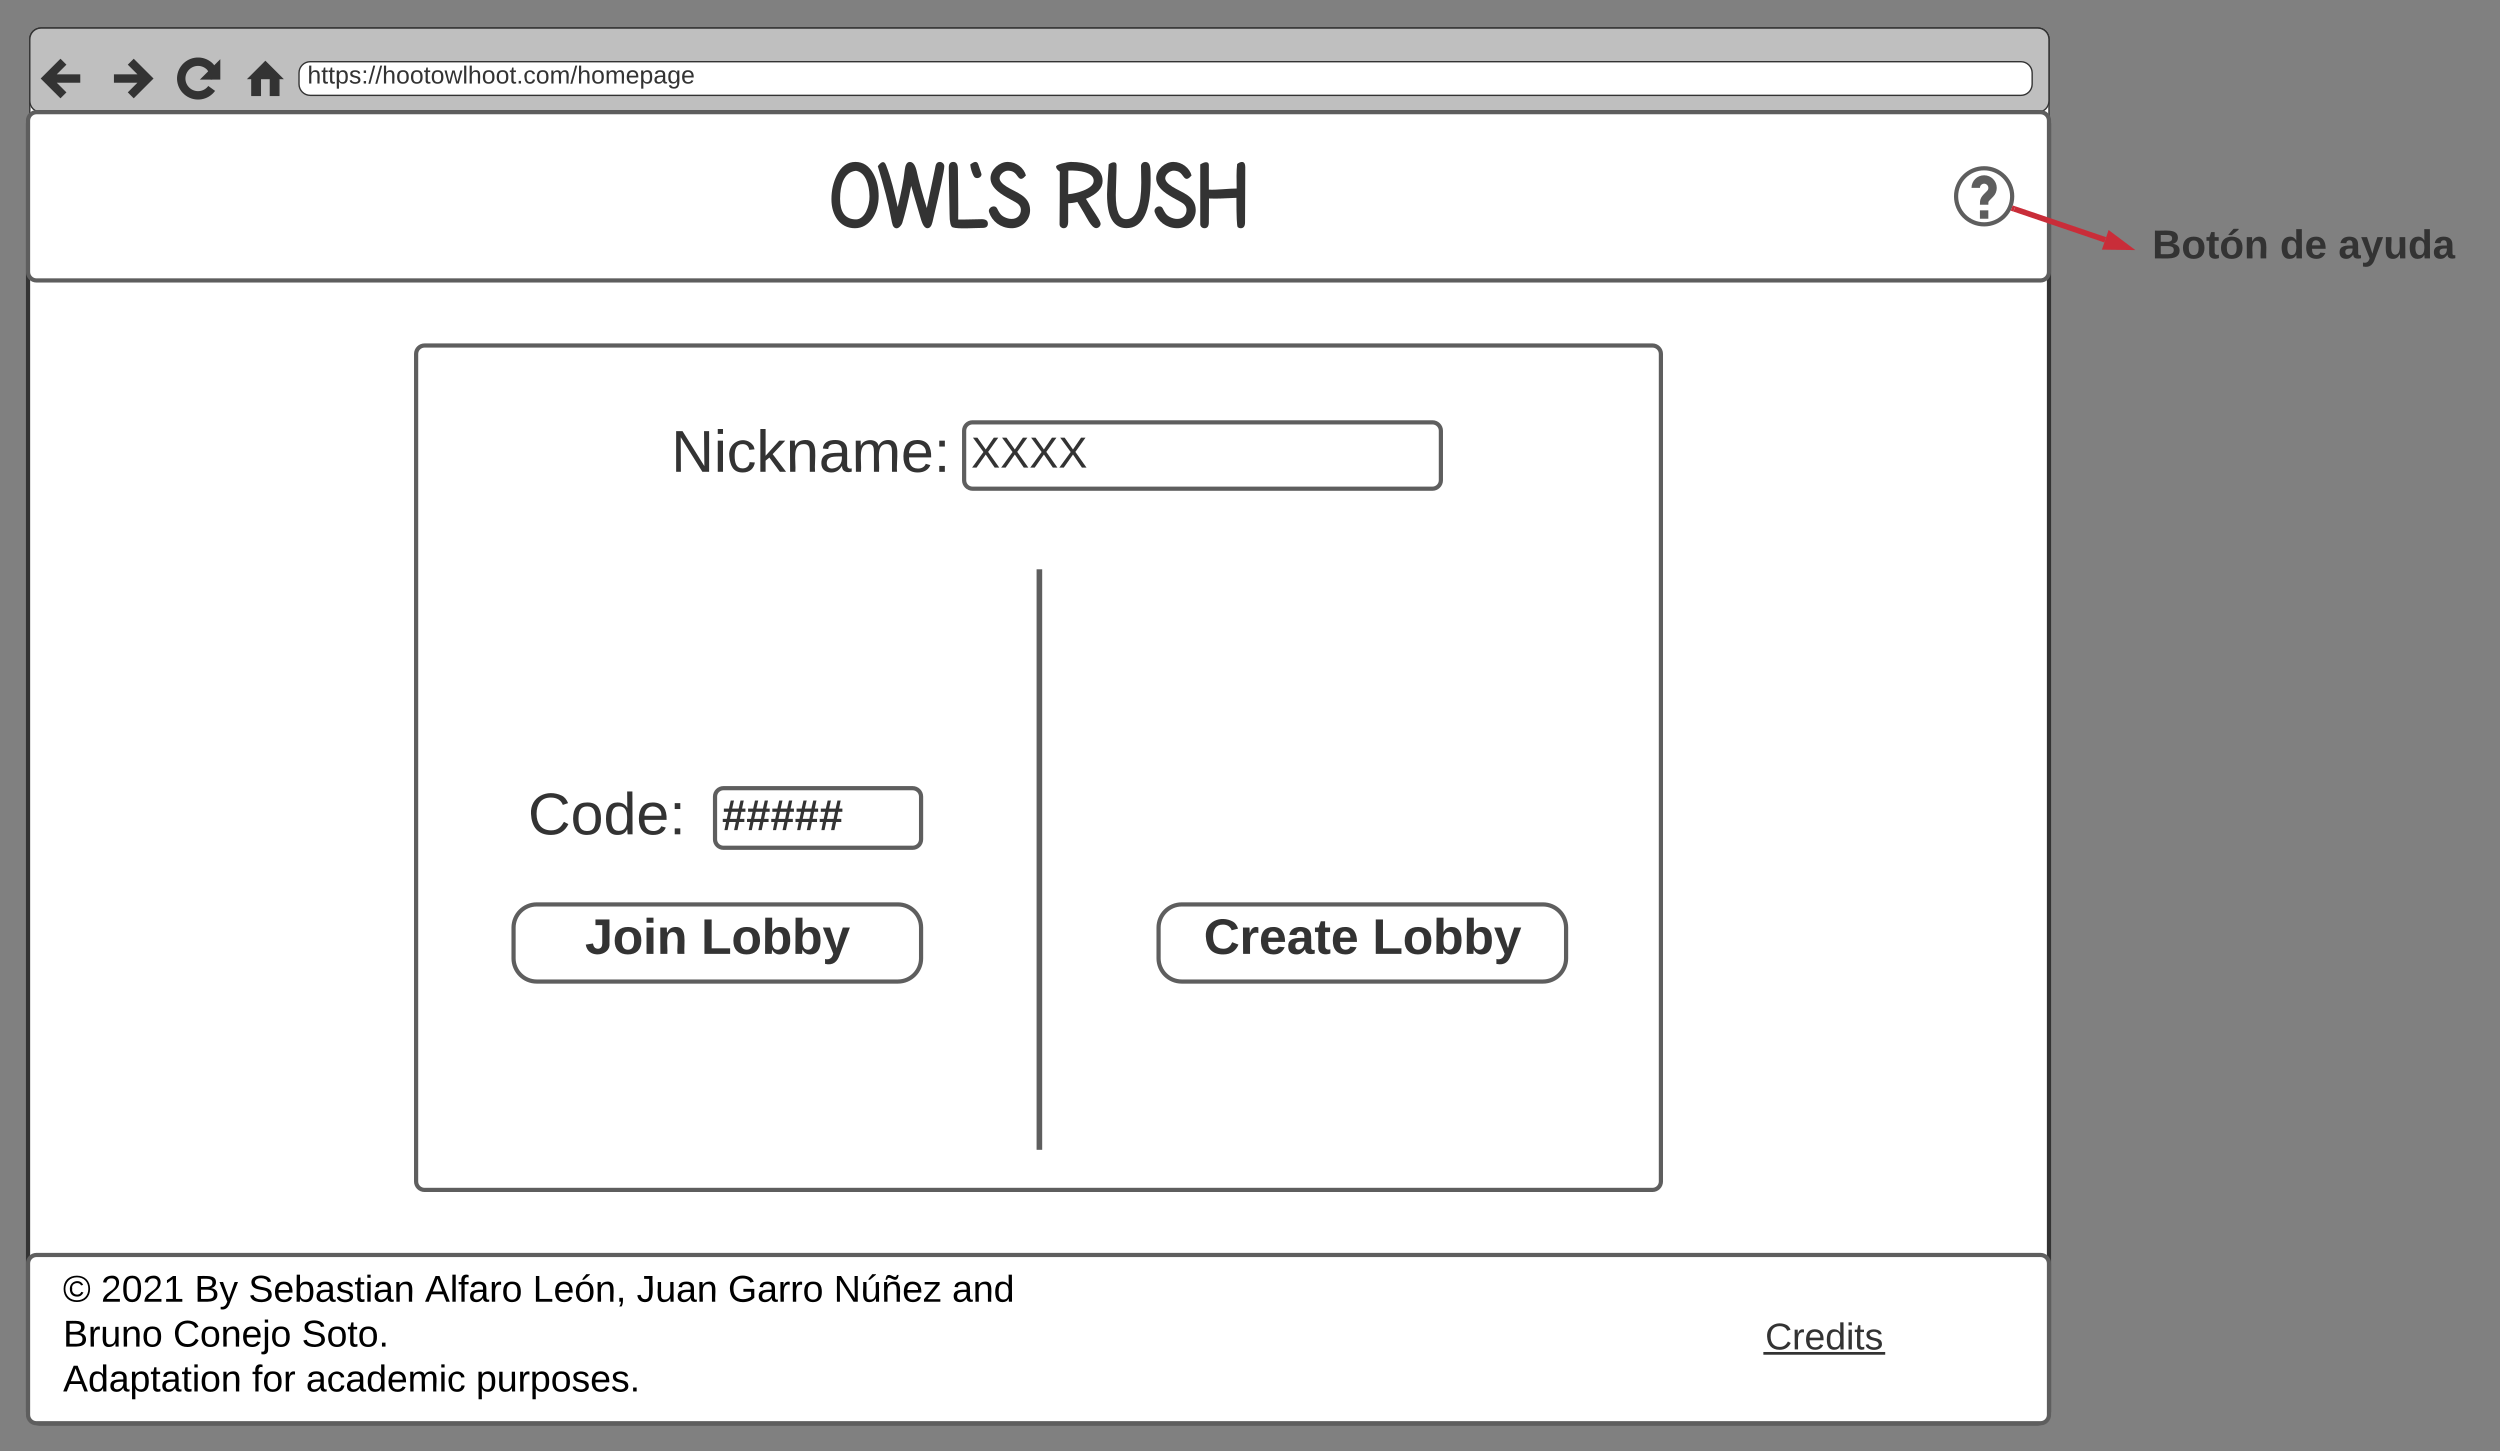 <svg xmlns="http://www.w3.org/2000/svg" xmlns:xlink="http://www.w3.org/1999/xlink" xmlns:lucid="lucid" width="1782.9" height="1035"><rect width="100%" height="100%" fill="#808080" stroke="none"/><g transform="translate(20 20)" lucid:page-tab-id="cmPAwiCl2t9z"><path d="M1.25 8c0-4.42 3.58-8 8-8h1424c4.42 0 8 3.58 8 8v979c0 4.42-3.58 8-8 8H9.25c-4.42 0-8-3.58-8-8z" stroke="#333" fill="#fff"/><path d="M1.25 8c0-4.42 3.58-8 8-8h1424c4.42 0 8 3.58 8 8v44c0 4.42-3.58 8-8 8H9.25c-4.42 0-8-3.58-8-8z" stroke="#333" fill="#bfbfbf"/><path d="M193.25 32c0-4.42 3.58-8 8-8h1220c4.42 0 8 3.58 8 8v8c0 4.42-3.58 8-8 8h-1220c-4.42 0-8-3.58-8-8z" stroke="#333" fill="#fff"/><path d="M25.25 24l-12 12 12 12m-12-12h24M73.25 24l12 12-12 12m-12-12h24M133.25 36c-1.4-6.23-2.8-8.15-4.95-9.7-5.36-3.9-12.86-2.72-16.76 2.65-3.9 5.36-2.7 12.86 2.66 16.76 5.36 3.9 12.86 2.72 16.76-2.65" stroke="#333" stroke-width="6" fill="none"/><path d="M136.37 24v12h-12z" stroke="#333" stroke-width="1.5" fill="#333"/><path d="M157.25 36l12-12 12 12h-2.4v12h-6V36h-7.2v12h-6V36z" stroke="#333" fill="#333"/><use xlink:href="#a" transform="matrix(1,0,0,1,199.25,24) translate(0 15.556)"/><path d="M0 68c0-4.42 3.58-8 8-8h1425.25c4.42 0 8 3.58 8 8v919c0 4.42-3.58 8-8 8H8c-4.42 0-8-3.58-8-8z" stroke="#333" stroke-width="3" fill="#fff"/><path d="M0 881c0-3.3 2.7-6 6-6h1429.25c3.3 0 6 2.7 6 6v108c0 3.3-2.7 6-6 6H6c-3.3 0-6-2.7-6-6zM0 66c0-3.3 2.7-6 6-6h1429.25c3.3 0 6 2.7 6 6v108c0 3.3-2.7 6-6 6H6c-3.3 0-6-2.7-6-6z" stroke="#5e5e5e" stroke-width="3" fill="#fff"/><path d="M490.62 47.98c0-3.3 2.7-6 6-6h448c3.32 0 6 2.7 6 6v144.04c0 3.3-2.68 6-6 6h-448c-3.3 0-6-2.7-6-6z" stroke="#000" stroke-opacity="0" stroke-width="3" fill="#fff" fill-opacity="0"/><use xlink:href="#b" transform="matrix(1,0,0,1,495.625,46.979) translate(75.7 94.664)"/><use xlink:href="#c" transform="matrix(1,0,0,1,495.625,46.979) translate(235.726 94.664)"/><path d="M276.76 232.4c0-3.3 2.7-6 6-6h875.73c3.3 0 6 2.7 6 6v590.2c0 3.3-2.7 6-6 6H282.75c-3.3 0-6-2.7-6-6z" stroke="#5e5e5e" stroke-width="3" fill="#fff"/><path d="M362.75 625c-9.1 0-16.5 7.4-16.5 16.5v22c0 9.1 7.4 16.5 16.5 16.5h257.62c9.12 0 16.5-7.4 16.5-16.5v-22c0-9.1-7.38-16.5-16.5-16.5z" stroke="#5e5e5e" stroke-width="3" fill="#fff"/><use xlink:href="#d" transform="matrix(1,0,0,1,356.25,630.5) translate(40.981 29.778)"/><use xlink:href="#e" transform="matrix(1,0,0,1,356.25,630.5) translate(123.747 29.778)"/><path d="M667.58 287.2c0-3.32 2.68-6 6-6h328c3.3 0 6 2.68 6 6v35.32c0 3.32-2.7 6-6 6h-328c-3.32 0-6-2.68-6-6z" stroke="#5e5e5e" stroke-width="3" fill="#fff"/><use xlink:href="#f" transform="matrix(1,0,0,1,672.577,286.189) translate(0 27.264)"/><path d="M822.75 625c-9.1 0-16.5 7.4-16.5 16.5v22c0 9.1 7.4 16.5 16.5 16.5h257.62c9.12 0 16.5-7.4 16.5-16.5v-22c0-9.1-7.38-16.5-16.5-16.5z" stroke="#5e5e5e" stroke-width="3" fill="#fff"/><use xlink:href="#g" transform="matrix(1,0,0,1,816.25,630.5) translate(22.216 29.778)"/><use xlink:href="#e" transform="matrix(1,0,0,1,816.25,630.5) translate(142.512 29.778)"/><path d="M448.2 280.52c0-3.3 2.7-6 6-6h207.38c3.3 0 6 2.7 6 6v48.67c0 3.3-2.7 6-6 6H454.2c-3.3 0-6-2.7-6-6z" stroke="#000" stroke-opacity="0" stroke-width="3" fill="#fff" fill-opacity="0"/><use xlink:href="#h" transform="matrix(1,0,0,1,453.202,279.523) translate(5.485 36.965)"/><path d="M332.8 539.02c0-3.3 2.7-6 6-6h148c3.33 0 6 2.7 6 6v48.67c0 3.3-2.67 6-6 6h-148c-3.3 0-6-2.7-6-6z" stroke="#000" stroke-opacity="0" stroke-width="3" fill="#fff" fill-opacity="0"/><use xlink:href="#i" transform="matrix(1,0,0,1,337.812,538.025) translate(18.762 36.965)"/><path d="M489.93 548.1c0-3.3 2.7-6 6-6h134.94c3.32 0 6 2.7 6 6v30.5c0 3.33-2.68 6-6 6H495.93c-3.3 0-6-2.67-6-6z" stroke="#5e5e5e" stroke-width="3" fill="#fff"/><use xlink:href="#j" transform="matrix(1,0,0,1,494.933,547.105) translate(0 24.889)"/><path d="M721.25 388v410M721.25 388.05V386M721.25 797.95V800" stroke="#5e5e5e" stroke-width="4" fill="none"/><path d="M1415 120c0 11.05-8.95 20-20 20s-20-8.95-20-20 8.95-20 20-20 20 8.95 20 20z" stroke="#5e5e5e" stroke-width="3" fill="#fff"/><path d="M1389 114c0-3.3 2.7-6 6-6s6 2.7 6 6c0 1.66-.6 3.07-1.76 4.24-4.24 4.24-4.24 4.24-4.24 7.76m0 4v6" stroke="#5e5e5e" stroke-width="6" fill="none"/><path d="M1502.9 124.7c0-3.33 2.68-6 6-6h228c3.3 0 6 2.67 6 6V192c0 3.3-2.7 6-6 6h-228c-3.32 0-6-2.7-6-6z" stroke="#000" stroke-opacity="0" stroke-width="3" fill="#fff" fill-opacity="0"/><use xlink:href="#k" transform="matrix(1,0,0,1,1507.898,123.687) translate(6.988 40.611)"/><use xlink:href="#l" transform="matrix(1,0,0,1,1507.898,123.687) translate(98.068 40.611)"/><use xlink:href="#m" transform="matrix(1,0,0,1,1507.898,123.687) translate(139.716 40.611)"/><path d="M1416.55 129l64.82 22.04" stroke="#c92d39" stroke-width="4" fill="none"/><path d="M1417.24 127.12l-1.3 3.8-2.02-.7 1.47-3.73z" fill="#c92d39"/><path d="M1496.77 156.27l-15-.2 3-8.78z" stroke="#c92d39" stroke-width="4" fill="#c92d39"/><path d="M1220 920c0-3.3 2.7-6 6-6h109.37c3.3 0 6 2.7 6 6v30c0 3.3-2.7 6-6 6H1226c-3.3 0-6-2.7-6-6z" stroke="#000" stroke-opacity="0" stroke-width="3" fill="#fff" fill-opacity="0"/><g><use xlink:href="#n" transform="matrix(1,0,0,1,1225,919) translate(13.889 23.333)"/></g><path d="M20 888c0-3.3 2.7-6 6-6h708c3.3 0 6 2.7 6 6v94c0 3.3-2.7 6-6 6H26c-3.3 0-6-2.7-6-6z" stroke="#000" stroke-opacity="0" stroke-width="3" fill-opacity="0"/><g><use xlink:href="#o" transform="matrix(1,0,0,1,25,887) translate(0 21.333)"/><use xlink:href="#p" transform="matrix(1,0,0,1,25,887) translate(27.037 21.333)"/><use xlink:href="#q" transform="matrix(1,0,0,1,25,887) translate(93.704 21.333)"/><use xlink:href="#r" transform="matrix(1,0,0,1,25,887) translate(132.222 21.333)"/><use xlink:href="#s" transform="matrix(1,0,0,1,25,887) translate(258.074 21.333)"/><use xlink:href="#t" transform="matrix(1,0,0,1,25,887) translate(334.963 21.333)"/><use xlink:href="#u" transform="matrix(1,0,0,1,25,887) translate(409.037 21.333)"/><use xlink:href="#v" transform="matrix(1,0,0,1,25,887) translate(474.222 21.333)"/><use xlink:href="#w" transform="matrix(1,0,0,1,25,887) translate(549.63 21.333)"/><use xlink:href="#x" transform="matrix(1,0,0,1,25,887) translate(634 21.333)"/><use xlink:href="#y" transform="matrix(1,0,0,1,25,887) translate(0 53.333)"/><use xlink:href="#z" transform="matrix(1,0,0,1,25,887) translate(78.444 53.333)"/><use xlink:href="#A" transform="matrix(1,0,0,1,25,887) translate(170.148 53.333)"/><use xlink:href="#B" transform="matrix(1,0,0,1,25,887) translate(0 85.333)"/><use xlink:href="#C" transform="matrix(1,0,0,1,25,887) translate(134.741 85.333)"/><use xlink:href="#D" transform="matrix(1,0,0,1,25,887) translate(173.185 85.333)"/><use xlink:href="#E" transform="matrix(1,0,0,1,25,887) translate(294.519 85.333)"/></g><defs><path fill="#333" d="M106-169C34-169 62-67 57 0H25v-261h32l-1 103c12-21 28-36 61-36 89 0 53 116 60 194h-32v-121c2-32-8-49-39-48" id="F"/><path fill="#333" d="M59-47c-2 24 18 29 38 22v24C64 9 27 4 27-40v-127H5v-23h24l9-43h21v43h35v23H59v120" id="G"/><path fill="#333" d="M115-194c55 1 70 41 70 98S169 2 115 4C84 4 66-9 55-30l1 105H24l-1-265h31l2 30c10-21 28-34 59-34zm-8 174c40 0 45-34 45-75s-6-73-45-74c-42 0-51 32-51 76 0 43 10 73 51 73" id="H"/><path fill="#333" d="M135-143c-3-34-86-38-87 0 15 53 115 12 119 90S17 21 10-45l28-5c4 36 97 45 98 0-10-56-113-15-118-90-4-57 82-63 122-42 12 7 21 19 24 35" id="I"/><path fill="#333" d="M33-154v-36h34v36H33zM33 0v-36h34V0H33" id="J"/><path fill="#333" d="M0 4l72-265h28L28 4H0" id="K"/><path fill="#333" d="M100-194c62-1 85 37 85 99 1 63-27 99-86 99S16-35 15-95c0-66 28-99 85-99zM99-20c44 1 53-31 53-75 0-43-8-75-51-75s-53 32-53 75 10 74 51 75" id="L"/><path fill="#333" d="M206 0h-36l-40-164L89 0H53L-1-190h32L70-26l43-164h34l41 164 42-164h31" id="M"/><path fill="#333" d="M24 0v-261h32V0H24" id="N"/><path fill="#333" d="M33 0v-38h34V0H33" id="O"/><path fill="#333" d="M96-169c-40 0-48 33-48 73s9 75 48 75c24 0 41-14 43-38l32 2c-6 37-31 61-74 61-59 0-76-41-82-99-10-93 101-131 147-64 4 7 5 14 7 22l-32 3c-4-21-16-35-41-35" id="P"/><path fill="#333" d="M210-169c-67 3-38 105-44 169h-31v-121c0-29-5-50-35-48C34-165 62-65 56 0H25l-1-190h30c1 10-1 24 2 32 10-44 99-50 107 0 11-21 27-35 58-36 85-2 47 119 55 194h-31v-121c0-29-5-49-35-48" id="Q"/><path fill="#333" d="M100-194c63 0 86 42 84 106H49c0 40 14 67 53 68 26 1 43-12 49-29l28 8c-11 28-37 45-77 45C44 4 14-33 15-96c1-61 26-98 85-98zm52 81c6-60-76-77-97-28-3 7-6 17-6 28h103" id="R"/><path fill="#333" d="M141-36C126-15 110 5 73 4 37 3 15-17 15-53c-1-64 63-63 125-63 3-35-9-54-41-54-24 1-41 7-42 31l-33-3c5-37 33-52 76-52 45 0 72 20 72 64v82c-1 20 7 32 28 27v20c-31 9-61-2-59-35zM48-53c0 20 12 33 32 33 41-3 63-29 60-74-43 2-92-5-92 41" id="S"/><path fill="#333" d="M177-190C167-65 218 103 67 71c-23-6-38-20-44-43l32-5c15 47 100 32 89-28v-30C133-14 115 1 83 1 29 1 15-40 15-95c0-56 16-97 71-98 29-1 48 16 59 35 1-10 0-23 2-32h30zM94-22c36 0 50-32 50-73 0-42-14-75-50-75-39 0-46 34-46 75s6 73 46 73" id="T"/><g id="a"><use transform="matrix(0.049,0,0,0.049,0,0)" xlink:href="#F"/><use transform="matrix(0.049,0,0,0.049,9.877,0)" xlink:href="#G"/><use transform="matrix(0.049,0,0,0.049,14.815,0)" xlink:href="#G"/><use transform="matrix(0.049,0,0,0.049,19.753,0)" xlink:href="#H"/><use transform="matrix(0.049,0,0,0.049,29.63,0)" xlink:href="#I"/><use transform="matrix(0.049,0,0,0.049,38.519,0)" xlink:href="#J"/><use transform="matrix(0.049,0,0,0.049,43.457,0)" xlink:href="#K"/><use transform="matrix(0.049,0,0,0.049,48.395,0)" xlink:href="#K"/><use transform="matrix(0.049,0,0,0.049,53.333,0)" xlink:href="#F"/><use transform="matrix(0.049,0,0,0.049,63.21,0)" xlink:href="#L"/><use transform="matrix(0.049,0,0,0.049,73.086,0)" xlink:href="#L"/><use transform="matrix(0.049,0,0,0.049,82.963,0)" xlink:href="#G"/><use transform="matrix(0.049,0,0,0.049,87.901,0)" xlink:href="#L"/><use transform="matrix(0.049,0,0,0.049,97.778,0)" xlink:href="#M"/><use transform="matrix(0.049,0,0,0.049,110.568,0)" xlink:href="#N"/><use transform="matrix(0.049,0,0,0.049,114.469,0)" xlink:href="#F"/><use transform="matrix(0.049,0,0,0.049,124.346,0)" xlink:href="#L"/><use transform="matrix(0.049,0,0,0.049,134.222,0)" xlink:href="#L"/><use transform="matrix(0.049,0,0,0.049,144.099,0)" xlink:href="#G"/><use transform="matrix(0.049,0,0,0.049,149.037,0)" xlink:href="#O"/><use transform="matrix(0.049,0,0,0.049,153.975,0)" xlink:href="#P"/><use transform="matrix(0.049,0,0,0.049,162.864,0)" xlink:href="#L"/><use transform="matrix(0.049,0,0,0.049,172.741,0)" xlink:href="#Q"/><use transform="matrix(0.049,0,0,0.049,187.506,0)" xlink:href="#K"/><use transform="matrix(0.049,0,0,0.049,192.444,0)" xlink:href="#F"/><use transform="matrix(0.049,0,0,0.049,202.321,0)" xlink:href="#L"/><use transform="matrix(0.049,0,0,0.049,212.198,0)" xlink:href="#Q"/><use transform="matrix(0.049,0,0,0.049,226.963,0)" xlink:href="#R"/><use transform="matrix(0.049,0,0,0.049,236.84,0)" xlink:href="#H"/><use transform="matrix(0.049,0,0,0.049,246.716,0)" xlink:href="#S"/><use transform="matrix(0.049,0,0,0.049,256.593,0)" xlink:href="#T"/><use transform="matrix(0.049,0,0,0.049,266.469,0)" xlink:href="#R"/></g><path fill="#333" d="M556 34C231 34 49-249 49-592c0-191 40-364 117-519 96-192 229-288 401-288 166 0 296 85 389 257 76 141 114 302 114 483 0 350-186 693-514 693zm26-191c187 0 294-288 290-498-5-256-85-517-292-552-260 24-344 306-344 605 0 297 115 445 346 445" id="U"/><path fill="#333" d="M1384-1399c50 0 97 43 97 93 0 85-85 485-254 1202-21 92-58 138-111 138-85 0-129-152-159-261-41-146-109-363-192-655-64 339-132 605-192 802-16 51-74 116-122 116-35 0-63-20-82-60-11-23-28-96-50-220-44-249-136-603-275-1062 67-90 135-134 178-23 110 283 185 606 252 904 81-333 124-549 154-811 9-76 36-163 108-163 70 0 120 70 151 211 48 219 120 480 216 785 34-171 115-553 172-822 12-59 17-97 24-113 17-41 45-61 85-61" id="V"/><path fill="#333" d="M271-154c141 3 362-7 506-8 91 0 136 33 136 99 0 60-38 90-114 90-169 0-530 29-647-12-46-16-67-116-67-288 0-188-19-816-17-1004 0-81 33-122 98-122 66 0 99 54 99 162 0 269 12 805 6 1083" id="W"/><path fill="#333" d="M357-1133c2 80-127 120-168 42-36-68-65-151-76-252 47-37 85-56 112-56s46 15 58 44c-2-11 78 230 74 222" id="X"/><path fill="#333" d="M463-1210c-81-4-187 79-187 162 0 57 51 120 156 186 205 129 497 194 503 500 4 222-181 399-403 396-241-4-420-153-483-346-34-103 123-178 173-82 41 79 71 144 156 186 53 26 103 41 154 41 123 2 206-79 204-202 0-47-23-91-70-129-22-18-67-44-134-79-133-71-230-132-291-184-107-90-161-185-161-285 0-186 188-353 372-353 190 0 353 136 393 293-64 72-115 109-173 27-60-84-96-125-209-131" id="Y"/><g id="b"><use transform="matrix(0.033,0,0,0.033,0,0)" xlink:href="#U"/><use transform="matrix(0.033,0,0,0.033,33.236,0)" xlink:href="#V"/><use transform="matrix(0.033,0,0,0.033,83.073,0)" xlink:href="#W"/><use transform="matrix(0.033,0,0,0.033,96.875,0)" xlink:href="#X"/><use transform="matrix(0.033,0,0,0.033,112.435,0)" xlink:href="#Y"/></g><path fill="#333" d="M55-1294c-14-53 255-105 315-105 180 0 329 25 446 75 163 70 244 183 244 338S940-702 700-601c50 84 169 271 237 374 55 83 80 139 80 166 0 50-49 95-99 93-102-5-209-244-266-337-31-51-76-127-137-229-67 18-133 27-199 27v394c0 98-33 147-98 147-48 0-88-38-88-87 3-451 6-580 5-1131h5c-57-40-85-77-85-110zm812 302c0-86-64-148-193-186-93-27-223-39-355-34-2 104-3 274-3 511 109-9 219-35 329-79 148-59 222-130 222-212" id="Z"/><path fill="#333" d="M794-1306c0-54 38-93 92-93 49 0 82 27 99 83 17 57 17 201 17 287C1002-322 828 32 480 32 200 32 60-211 60-698c0-115 34-587 36-647 42-31 79-46 112-46 39 0 58 22 58 65 2 121-17 521-17 642 0 348 75 522 225 522 217 0 326-263 326-789 1-67-6-288-6-355" id="aa"/><path fill="#333" d="M256-800c144 11 449-26 601-24-2-186-9-360 10-529 79-63 176-79 176 66 0 224-6 970-5 1193 0 85-31 128-94 128-25 0-47-9-65-26s-27-227-27-631c-320 13-399 22-593 14 1 150-2 388-3 513 0 87-32 130-96 130-50 0-90-39-90-89v-1290c52-32 94-48 125-48 41 0 61 22 61 65v528" id="ab"/><g id="c"><use transform="matrix(0.033,0,0,0.033,0,0)" xlink:href="#Z"/><use transform="matrix(0.033,0,0,0.033,36.165,0)" xlink:href="#aa"/><use transform="matrix(0.033,0,0,0.033,70.54,0)" xlink:href="#Y"/><use transform="matrix(0.033,0,0,0.033,102.311,0)" xlink:href="#ab"/></g><path fill="#333" d="M176-78C186 10 51 31 16-35c-5-9-9-19-11-32l52-8c4 21 12 37 35 38 23 0 32-16 32-40v-130H75v-41h101v170" id="ac"/><path fill="#333" d="M110-194c64 0 96 36 96 99 0 64-35 99-97 99-61 0-95-36-95-99 0-62 34-99 96-99zm-1 164c35 0 45-28 45-65 0-40-10-65-43-65-34 0-45 26-45 65 0 36 10 65 43 65" id="ad"/><path fill="#333" d="M25-224v-37h50v37H25zM25 0v-190h50V0H25" id="ae"/><path fill="#333" d="M135-194c87-1 58 113 63 194h-50c-7-57 23-157-34-157-59 0-34 97-39 157H25l-1-190h47c2 12-1 28 3 38 12-26 28-41 61-42" id="af"/><g id="d"><use transform="matrix(0.099,0,0,0.099,0,0)" xlink:href="#ac"/><use transform="matrix(0.099,0,0,0.099,19.753,0)" xlink:href="#ad"/><use transform="matrix(0.099,0,0,0.099,41.383,0)" xlink:href="#ae"/><use transform="matrix(0.099,0,0,0.099,51.259,0)" xlink:href="#af"/></g><path fill="#333" d="M24 0v-248h52v208h133V0H24" id="ag"/><path fill="#333" d="M135-194c52 0 70 43 70 98 0 56-19 99-73 100-30 1-46-15-58-35L72 0H24l1-261h50v104c11-23 29-37 60-37zM114-30c31 0 40-27 40-66 0-37-7-63-39-63s-41 28-41 65c0 36 8 64 40 64" id="ah"/><path fill="#333" d="M123 10C108 53 80 86 19 72V37c35 8 53-11 59-39L3-190h52l48 148c12-52 28-100 44-148h51" id="ai"/><g id="e"><use transform="matrix(0.099,0,0,0.099,0,0)" xlink:href="#ag"/><use transform="matrix(0.099,0,0,0.099,21.63,0)" xlink:href="#ad"/><use transform="matrix(0.099,0,0,0.099,43.259,0)" xlink:href="#ah"/><use transform="matrix(0.099,0,0,0.099,64.889,0)" xlink:href="#ah"/><use transform="matrix(0.099,0,0,0.099,86.519,0)" xlink:href="#ai"/></g><path fill="#333" d="M195 0l-74-108L45 0H8l94-129-87-119h37l69 98 67-98h37l-84 118L233 0h-38" id="aj"/><g id="f"><use transform="matrix(0.086,0,0,0.086,0,0)" xlink:href="#aj"/><use transform="matrix(0.086,0,0,0.086,20.741,0)" xlink:href="#aj"/><use transform="matrix(0.086,0,0,0.086,41.481,0)" xlink:href="#aj"/><use transform="matrix(0.086,0,0,0.086,62.222,0)" xlink:href="#aj"/></g><path fill="#333" d="M67-125c0 53 21 87 73 88 37 1 54-22 65-47l45 17C233-25 199 4 140 4 58 4 20-42 15-125 8-235 124-281 211-232c18 10 29 29 36 50l-46 12c-8-25-30-41-62-41-52 0-71 34-72 86" id="ak"/><path fill="#333" d="M135-150c-39-12-60 13-60 57V0H25l-1-190h47c2 13-1 29 3 40 6-28 27-53 61-41v41" id="al"/><path fill="#333" d="M185-48c-13 30-37 53-82 52C43 2 14-33 14-96s30-98 90-98c62 0 83 45 84 108H66c0 31 8 55 39 56 18 0 30-7 34-22zm-45-69c5-46-57-63-70-21-2 6-4 13-4 21h74" id="am"/><path fill="#333" d="M133-34C117-15 103 5 69 4 32 3 11-16 11-54c-1-60 55-63 116-61 1-26-3-47-28-47-18 1-26 9-28 27l-52-2c7-38 36-58 82-57s74 22 75 68l1 82c-1 14 12 18 25 15v27c-30 8-71 5-69-32zm-48 3c29 0 43-24 42-57-32 0-66-3-65 30 0 17 8 27 23 27" id="an"/><path fill="#333" d="M115-3C79 11 28 4 28-45v-112H4v-33h27l15-45h31v45h36v33H77v99c-1 23 16 31 38 25v30" id="ao"/><g id="g"><use transform="matrix(0.099,0,0,0.099,0,0)" xlink:href="#ak"/><use transform="matrix(0.099,0,0,0.099,25.58,0)" xlink:href="#al"/><use transform="matrix(0.099,0,0,0.099,39.407,0)" xlink:href="#am"/><use transform="matrix(0.099,0,0,0.099,59.16,0)" xlink:href="#an"/><use transform="matrix(0.099,0,0,0.099,78.914,0)" xlink:href="#ao"/><use transform="matrix(0.099,0,0,0.099,90.667,0)" xlink:href="#am"/></g><path fill="#333" d="M190 0L58-211 59 0H30v-248h39L202-35l-2-213h31V0h-41" id="ap"/><path fill="#333" d="M24-231v-30h32v30H24zM24 0v-190h32V0H24" id="aq"/><path fill="#333" d="M143 0L79-87 56-68V0H24v-261h32v163l83-92h37l-77 82L181 0h-38" id="ar"/><path fill="#333" d="M117-194c89-4 53 116 60 194h-32v-121c0-31-8-49-39-48C34-167 62-67 57 0H25l-1-190h30c1 10-1 24 2 32 11-22 29-35 61-36" id="as"/><g id="h"><use transform="matrix(0.117,0,0,0.117,0,0)" xlink:href="#ap"/><use transform="matrix(0.117,0,0,0.117,30.377,0)" xlink:href="#aq"/><use transform="matrix(0.117,0,0,0.117,39.642,0)" xlink:href="#P"/><use transform="matrix(0.117,0,0,0.117,60.753,0)" xlink:href="#ar"/><use transform="matrix(0.117,0,0,0.117,81.864,0)" xlink:href="#as"/><use transform="matrix(0.117,0,0,0.117,105.321,0)" xlink:href="#S"/><use transform="matrix(0.117,0,0,0.117,128.778,0)" xlink:href="#Q"/><use transform="matrix(0.117,0,0,0.117,163.846,0)" xlink:href="#R"/><use transform="matrix(0.117,0,0,0.117,187.302,0)" xlink:href="#J"/></g><path fill="#333" d="M212-179c-10-28-35-45-73-45-59 0-87 40-87 99 0 60 29 101 89 101 43 0 62-24 78-52l27 14C228-24 195 4 139 4 59 4 22-46 18-125c-6-104 99-153 187-111 19 9 31 26 39 46" id="at"/><path fill="#333" d="M85-194c31 0 48 13 60 33l-1-100h32l1 261h-30c-2-10 0-23-3-31C134-8 116 4 85 4 32 4 16-35 15-94c0-66 23-100 70-100zm9 24c-40 0-46 34-46 75 0 40 6 74 45 74 42 0 51-32 51-76 0-42-9-74-50-73" id="au"/><g id="i"><use transform="matrix(0.117,0,0,0.117,0,0)" xlink:href="#at"/><use transform="matrix(0.117,0,0,0.117,30.377,0)" xlink:href="#L"/><use transform="matrix(0.117,0,0,0.117,53.833,0)" xlink:href="#au"/><use transform="matrix(0.117,0,0,0.117,77.29,0)" xlink:href="#R"/><use transform="matrix(0.117,0,0,0.117,100.747,0)" xlink:href="#J"/></g><path fill="#333" d="M160-152l-12 59h37v26h-43L128 0h-28l14-67H60L46 0H20l13-67H6v-26h33l13-59H15v-26h42l15-67h27l-15 67h54l15-67h27l-14 67h28v26h-34zm-81 0L66-93h55l12-59H79" id="av"/><g id="j"><use transform="matrix(0.086,0,0,0.086,0,0)" xlink:href="#av"/><use transform="matrix(0.086,0,0,0.086,17.284,0)" xlink:href="#av"/><use transform="matrix(0.086,0,0,0.086,34.568,0)" xlink:href="#av"/><use transform="matrix(0.086,0,0,0.086,51.852,0)" xlink:href="#av"/><use transform="matrix(0.086,0,0,0.086,69.136,0)" xlink:href="#av"/></g><path fill="#333" d="M182-130c37 4 62 22 62 59C244 23 116-4 24 0v-248c84 5 203-23 205 63 0 31-19 50-47 55zM76-148c40-3 101 13 101-30 0-44-60-28-101-31v61zm0 110c48-3 116 14 116-37 0-48-69-32-116-35v72" id="aw"/><path fill="#333" d="M110-194c64 0 96 36 96 99 0 64-35 99-97 99-61 0-95-36-95-99 0-62 34-99 96-99zm-1 164c35 0 45-28 45-65 0-40-10-65-43-65-34 0-45 26-45 65 0 36 10 65 43 65zM81-208v-5l45-51h45v8l-60 48H81" id="ax"/><g id="k"><use transform="matrix(0.08,0,0,0.08,0,0)" xlink:href="#aw"/><use transform="matrix(0.08,0,0,0.08,20.784,0)" xlink:href="#ad"/><use transform="matrix(0.08,0,0,0.08,38.358,0)" xlink:href="#ao"/><use transform="matrix(0.08,0,0,0.08,47.907,0)" xlink:href="#ax"/><use transform="matrix(0.08,0,0,0.08,65.481,0)" xlink:href="#af"/></g><path fill="#333" d="M88-194c31-1 46 15 58 34l-1-101h50l1 261h-48c-2-10 0-23-3-31C134-8 116 4 84 4 32 4 16-41 15-95c0-56 19-97 73-99zm17 164c33 0 40-30 41-66 1-37-9-64-41-64s-38 30-39 65c0 43 13 65 39 65" id="ay"/><g id="l"><use transform="matrix(0.08,0,0,0.08,0,0)" xlink:href="#ay"/><use transform="matrix(0.08,0,0,0.08,17.574,0)" xlink:href="#am"/></g><path fill="#333" d="M85 4C-2 5 27-109 22-190h50c7 57-23 150 33 157 60-5 35-97 40-157h50l1 190h-47c-2-12 1-28-3-38-12 25-28 42-61 42" id="az"/><g id="m"><use transform="matrix(0.08,0,0,0.08,0,0)" xlink:href="#an"/><use transform="matrix(0.08,0,0,0.08,16.049,0)" xlink:href="#ai"/><use transform="matrix(0.08,0,0,0.08,32.099,0)" xlink:href="#az"/><use transform="matrix(0.08,0,0,0.08,49.673,0)" xlink:href="#ay"/><use transform="matrix(0.08,0,0,0.08,67.247,0)" xlink:href="#an"/></g><path fill="#333" d="M114-163C36-179 61-72 57 0H25l-1-190h30c1 12-1 29 2 39 6-27 23-49 58-41v29" id="aA"/><g id="n"><use transform="matrix(0.074,0,0,0.074,0,0)" xlink:href="#at"/><use transform="matrix(0.074,0,0,0.074,19.185,0)" xlink:href="#aA"/><use transform="matrix(0.074,0,0,0.074,28,0)" xlink:href="#R"/><use transform="matrix(0.074,0,0,0.074,42.815,0)" xlink:href="#au"/><use transform="matrix(0.074,0,0,0.074,57.63,0)" xlink:href="#aq"/><use transform="matrix(0.074,0,0,0.074,63.481,0)" xlink:href="#G"/><use transform="matrix(0.074,0,0,0.074,70.889,0)" xlink:href="#I"/><path fill="#333" d="M-1.33 1.85h86.9V3.8h-86.9z"/></g><path d="M133-251c76 0 127 50 127 127S210 3 133 3 5-46 5-124c0-77 49-127 128-127zm0 237c66 0 110-42 110-110 0-69-43-111-110-111-66 0-111 45-111 111C22-59 66-14 133-14zm40-143c-17-41-97-25-85 32-11 59 71 77 87 30l21 6c-12 22-28 41-62 40-46-1-69-29-69-76 0-78 101-100 128-37" id="aB"/><use transform="matrix(0.074,0,0,0.074,0,0)" xlink:href="#aB" id="o"/><path d="M101-251c82-7 93 87 43 132L82-64C71-53 59-42 53-27h129V0H18c2-99 128-94 128-182 0-28-16-43-45-43s-46 15-49 41l-32-3c6-41 34-60 81-64" id="aC"/><path d="M101-251c68 0 85 55 85 127S166 4 100 4C33 4 14-52 14-124c0-73 17-127 87-127zm-1 229c47 0 54-49 54-102s-4-102-53-102c-51 0-55 48-55 102 0 53 5 102 54 102" id="aD"/><path d="M27 0v-27h64v-190l-56 39v-29l58-41h29v221h61V0H27" id="aE"/><g id="p"><use transform="matrix(0.074,0,0,0.074,0,0)" xlink:href="#aC"/><use transform="matrix(0.074,0,0,0.074,14.815,0)" xlink:href="#aD"/><use transform="matrix(0.074,0,0,0.074,29.63,0)" xlink:href="#aC"/><use transform="matrix(0.074,0,0,0.074,44.444,0)" xlink:href="#aE"/></g><path d="M160-131c35 5 61 23 61 61C221 17 115-2 30 0v-248c76 3 177-17 177 60 0 33-19 50-47 57zm-97-11c50-1 110 9 110-42 0-47-63-36-110-37v79zm0 115c55-2 124 14 124-45 0-56-70-42-124-44v89" id="aF"/><path d="M179-190L93 31C79 59 56 82 12 73V49c39 6 53-20 64-50L1-190h34L92-34l54-156h33" id="aG"/><g id="q"><use transform="matrix(0.074,0,0,0.074,0,0)" xlink:href="#aF"/><use transform="matrix(0.074,0,0,0.074,17.778,0)" xlink:href="#aG"/></g><path d="M185-189c-5-48-123-54-124 2 14 75 158 14 163 119 3 78-121 87-175 55-17-10-28-26-33-46l33-7c5 56 141 63 141-1 0-78-155-14-162-118-5-82 145-84 179-34 5 7 8 16 11 25" id="aH"/><path d="M100-194c63 0 86 42 84 106H49c0 40 14 67 53 68 26 1 43-12 49-29l28 8c-11 28-37 45-77 45C44 4 14-33 15-96c1-61 26-98 85-98zm52 81c6-60-76-77-97-28-3 7-6 17-6 28h103" id="aI"/><path d="M115-194c53 0 69 39 70 98 0 66-23 100-70 100C84 3 66-7 56-30L54 0H23l1-261h32v101c10-23 28-34 59-34zm-8 174c40 0 45-34 45-75 0-40-5-75-45-74-42 0-51 32-51 76 0 43 10 73 51 73" id="aJ"/><path d="M141-36C126-15 110 5 73 4 37 3 15-17 15-53c-1-64 63-63 125-63 3-35-9-54-41-54-24 1-41 7-42 31l-33-3c5-37 33-52 76-52 45 0 72 20 72 64v82c-1 20 7 32 28 27v20c-31 9-61-2-59-35zM48-53c0 20 12 33 32 33 41-3 63-29 60-74-43 2-92-5-92 41" id="aK"/><path d="M135-143c-3-34-86-38-87 0 15 53 115 12 119 90S17 21 10-45l28-5c4 36 97 45 98 0-10-56-113-15-118-90-4-57 82-63 122-42 12 7 21 19 24 35" id="aL"/><path d="M59-47c-2 24 18 29 38 22v24C64 9 27 4 27-40v-127H5v-23h24l9-43h21v43h35v23H59v120" id="aM"/><path d="M24-231v-30h32v30H24zM24 0v-190h32V0H24" id="aN"/><path d="M117-194c89-4 53 116 60 194h-32v-121c0-31-8-49-39-48C34-167 62-67 57 0H25l-1-190h30c1 10-1 24 2 32 11-22 29-35 61-36" id="aO"/><g id="r"><use transform="matrix(0.074,0,0,0.074,0,0)" xlink:href="#aH"/><use transform="matrix(0.074,0,0,0.074,17.778,0)" xlink:href="#aI"/><use transform="matrix(0.074,0,0,0.074,32.593,0)" xlink:href="#aJ"/><use transform="matrix(0.074,0,0,0.074,47.407,0)" xlink:href="#aK"/><use transform="matrix(0.074,0,0,0.074,62.222,0)" xlink:href="#aL"/><use transform="matrix(0.074,0,0,0.074,75.556,0)" xlink:href="#aM"/><use transform="matrix(0.074,0,0,0.074,82.963,0)" xlink:href="#aN"/><use transform="matrix(0.074,0,0,0.074,88.815,0)" xlink:href="#aK"/><use transform="matrix(0.074,0,0,0.074,103.63,0)" xlink:href="#aO"/></g><path d="M205 0l-28-72H64L36 0H1l101-248h38L239 0h-34zm-38-99l-47-123c-12 45-31 82-46 123h93" id="aP"/><path d="M24 0v-261h32V0H24" id="aQ"/><path d="M101-234c-31-9-42 10-38 44h38v23H63V0H32v-167H5v-23h27c-7-52 17-82 69-68v24" id="aR"/><path d="M114-163C36-179 61-72 57 0H25l-1-190h30c1 12-1 29 2 39 6-27 23-49 58-41v29" id="aS"/><path d="M100-194c62-1 85 37 85 99 1 63-27 99-86 99S16-35 15-95c0-66 28-99 85-99zM99-20c44 1 53-31 53-75 0-43-8-75-51-75s-53 32-53 75 10 74 51 75" id="aT"/><g id="s"><use transform="matrix(0.074,0,0,0.074,0,0)" xlink:href="#aP"/><use transform="matrix(0.074,0,0,0.074,17.778,0)" xlink:href="#aQ"/><use transform="matrix(0.074,0,0,0.074,23.63,0)" xlink:href="#aR"/><use transform="matrix(0.074,0,0,0.074,31.037,0)" xlink:href="#aK"/><use transform="matrix(0.074,0,0,0.074,45.852,0)" xlink:href="#aS"/><use transform="matrix(0.074,0,0,0.074,54.667,0)" xlink:href="#aT"/></g><path d="M30 0v-248h33v221h125V0H30" id="aU"/><path d="M100-194c62-1 85 37 85 99 1 63-27 99-86 99S16-35 15-95c0-66 28-99 85-99zM99-20c44 1 53-31 53-75 0-43-8-75-51-75s-53 32-53 75 10 74 51 75zM76-211c8-23 27-35 38-54h36v5l-58 49H76" id="aV"/><path d="M68-38c1 34 0 65-14 84H32c9-13 17-26 17-46H33v-38h35" id="aW"/><g id="t"><use transform="matrix(0.074,0,0,0.074,0,0)" xlink:href="#aU"/><use transform="matrix(0.074,0,0,0.074,14.815,0)" xlink:href="#aI"/><use transform="matrix(0.074,0,0,0.074,29.63,0)" xlink:href="#aV"/><use transform="matrix(0.074,0,0,0.074,44.444,0)" xlink:href="#aO"/><use transform="matrix(0.074,0,0,0.074,59.259,0)" xlink:href="#aW"/></g><path d="M153-248C145-148 188 4 80 4 36 3 13-21 6-62l32-5c4 25 16 42 43 43 27 0 39-20 39-49v-147H72v-28h81" id="aX"/><path d="M84 4C-5 8 30-112 23-190h32v120c0 31 7 50 39 49 72-2 45-101 50-169h31l1 190h-30c-1-10 1-25-2-33-11 22-28 36-60 37" id="aY"/><g id="u"><use transform="matrix(0.074,0,0,0.074,0,0)" xlink:href="#aX"/><use transform="matrix(0.074,0,0,0.074,13.333,0)" xlink:href="#aY"/><use transform="matrix(0.074,0,0,0.074,28.148,0)" xlink:href="#aK"/><use transform="matrix(0.074,0,0,0.074,42.963,0)" xlink:href="#aO"/></g><path d="M143 4C61 4 22-44 18-125c-5-107 100-154 193-111 17 8 29 25 37 43l-32 9c-13-25-37-40-76-40-61 0-88 39-88 99 0 61 29 100 91 101 35 0 62-11 79-27v-45h-74v-28h105v86C228-13 192 4 143 4" id="aZ"/><g id="v"><use transform="matrix(0.074,0,0,0.074,0,0)" xlink:href="#aZ"/><use transform="matrix(0.074,0,0,0.074,20.741,0)" xlink:href="#aK"/><use transform="matrix(0.074,0,0,0.074,35.556,0)" xlink:href="#aS"/><use transform="matrix(0.074,0,0,0.074,44.37,0)" xlink:href="#aS"/><use transform="matrix(0.074,0,0,0.074,53.185,0)" xlink:href="#aT"/></g><path d="M190 0L58-211 59 0H30v-248h39L202-35l-2-213h31V0h-41" id="ba"/><path d="M85 4C-4 8 31-112 24-190h32v120c0 31 7 50 39 49 72-2 45-101 50-169h31l1 190h-30c-1-10 1-25-2-33-11 22-28 36-60 37zM73-211c8-23 27-35 38-54h36v5l-58 49H73" id="bb"/><path d="M118-194c89-4 53 116 60 194h-32v-121c0-31-8-49-39-48C35-167 63-67 58 0H26l-1-190h30c1 10-1 24 2 32 11-22 29-35 61-36zm47-64c-3 23-9 48-36 47-26-1-65-44-74 0H39c4-23 8-48 36-47s64 44 74 0h16" id="bc"/><path d="M9 0v-24l116-142H16v-24h144v24L44-24h123V0H9" id="bd"/><g id="w"><use transform="matrix(0.074,0,0,0.074,0,0)" xlink:href="#ba"/><use transform="matrix(0.074,0,0,0.074,19.185,0)" xlink:href="#bb"/><use transform="matrix(0.074,0,0,0.074,34,0)" xlink:href="#bc"/><use transform="matrix(0.074,0,0,0.074,48.815,0)" xlink:href="#aI"/><use transform="matrix(0.074,0,0,0.074,63.63,0)" xlink:href="#bd"/></g><path d="M85-194c31 0 48 13 60 33l-1-100h32l1 261h-30c-2-10 0-23-3-31C134-8 116 4 85 4 32 4 16-35 15-94c0-66 23-100 70-100zm9 24c-40 0-46 34-46 75 0 40 6 74 45 74 42 0 51-32 51-76 0-42-9-74-50-73" id="be"/><g id="x"><use transform="matrix(0.074,0,0,0.074,0,0)" xlink:href="#aK"/><use transform="matrix(0.074,0,0,0.074,14.815,0)" xlink:href="#aO"/><use transform="matrix(0.074,0,0,0.074,29.63,0)" xlink:href="#be"/></g><g id="y"><use transform="matrix(0.074,0,0,0.074,0,0)" xlink:href="#aF"/><use transform="matrix(0.074,0,0,0.074,17.778,0)" xlink:href="#aS"/><use transform="matrix(0.074,0,0,0.074,26.593,0)" xlink:href="#aY"/><use transform="matrix(0.074,0,0,0.074,41.407,0)" xlink:href="#aO"/><use transform="matrix(0.074,0,0,0.074,56.222,0)" xlink:href="#aT"/></g><path d="M212-179c-10-28-35-45-73-45-59 0-87 40-87 99 0 60 29 101 89 101 43 0 62-24 78-52l27 14C228-24 195 4 139 4 59 4 22-46 18-125c-6-104 99-153 187-111 19 9 31 26 39 46" id="bf"/><path d="M24-231v-30h32v30H24zM-9 49c24 4 33-6 33-30v-209h32V24c2 40-23 58-65 49V49" id="bg"/><g id="z"><use transform="matrix(0.074,0,0,0.074,0,0)" xlink:href="#bf"/><use transform="matrix(0.074,0,0,0.074,19.185,0)" xlink:href="#aT"/><use transform="matrix(0.074,0,0,0.074,34,0)" xlink:href="#aO"/><use transform="matrix(0.074,0,0,0.074,48.815,0)" xlink:href="#aI"/><use transform="matrix(0.074,0,0,0.074,63.63,0)" xlink:href="#bg"/><use transform="matrix(0.074,0,0,0.074,69.481,0)" xlink:href="#aT"/></g><path d="M33 0v-38h34V0H33" id="bh"/><g id="A"><use transform="matrix(0.074,0,0,0.074,0,0)" xlink:href="#aH"/><use transform="matrix(0.074,0,0,0.074,17.778,0)" xlink:href="#aT"/><use transform="matrix(0.074,0,0,0.074,32.593,0)" xlink:href="#aM"/><use transform="matrix(0.074,0,0,0.074,40,0)" xlink:href="#aT"/><use transform="matrix(0.074,0,0,0.074,54.815,0)" xlink:href="#bh"/></g><path d="M115-194c55 1 70 41 70 98S169 2 115 4C84 4 66-9 55-30l1 105H24l-1-265h31l2 30c10-21 28-34 59-34zm-8 174c40 0 45-34 45-75s-6-73-45-74c-42 0-51 32-51 76 0 43 10 73 51 73" id="bi"/><g id="B"><use transform="matrix(0.074,0,0,0.074,0,0)" xlink:href="#aP"/><use transform="matrix(0.074,0,0,0.074,17.778,0)" xlink:href="#be"/><use transform="matrix(0.074,0,0,0.074,32.593,0)" xlink:href="#aK"/><use transform="matrix(0.074,0,0,0.074,47.407,0)" xlink:href="#bi"/><use transform="matrix(0.074,0,0,0.074,62.222,0)" xlink:href="#aM"/><use transform="matrix(0.074,0,0,0.074,69.63,0)" xlink:href="#aK"/><use transform="matrix(0.074,0,0,0.074,84.444,0)" xlink:href="#aM"/><use transform="matrix(0.074,0,0,0.074,91.852,0)" xlink:href="#aN"/><use transform="matrix(0.074,0,0,0.074,97.704,0)" xlink:href="#aT"/><use transform="matrix(0.074,0,0,0.074,112.519,0)" xlink:href="#aO"/></g><g id="C"><use transform="matrix(0.074,0,0,0.074,0,0)" xlink:href="#aR"/><use transform="matrix(0.074,0,0,0.074,7.407,0)" xlink:href="#aT"/><use transform="matrix(0.074,0,0,0.074,22.222,0)" xlink:href="#aS"/></g><path d="M96-169c-40 0-48 33-48 73s9 75 48 75c24 0 41-14 43-38l32 2c-6 37-31 61-74 61-59 0-76-41-82-99-10-93 101-131 147-64 4 7 5 14 7 22l-32 3c-4-21-16-35-41-35" id="bj"/><path d="M210-169c-67 3-38 105-44 169h-31v-121c0-29-5-50-35-48C34-165 62-65 56 0H25l-1-190h30c1 10-1 24 2 32 10-44 99-50 107 0 11-21 27-35 58-36 85-2 47 119 55 194h-31v-121c0-29-5-49-35-48" id="bk"/><g id="D"><use transform="matrix(0.074,0,0,0.074,0,0)" xlink:href="#aK"/><use transform="matrix(0.074,0,0,0.074,14.815,0)" xlink:href="#bj"/><use transform="matrix(0.074,0,0,0.074,28.148,0)" xlink:href="#aK"/><use transform="matrix(0.074,0,0,0.074,42.963,0)" xlink:href="#be"/><use transform="matrix(0.074,0,0,0.074,57.778,0)" xlink:href="#aI"/><use transform="matrix(0.074,0,0,0.074,72.593,0)" xlink:href="#bk"/><use transform="matrix(0.074,0,0,0.074,94.741,0)" xlink:href="#aN"/><use transform="matrix(0.074,0,0,0.074,100.593,0)" xlink:href="#bj"/></g><g id="E"><use transform="matrix(0.074,0,0,0.074,0,0)" xlink:href="#bi"/><use transform="matrix(0.074,0,0,0.074,14.815,0)" xlink:href="#aY"/><use transform="matrix(0.074,0,0,0.074,29.63,0)" xlink:href="#aS"/><use transform="matrix(0.074,0,0,0.074,38.444,0)" xlink:href="#bi"/><use transform="matrix(0.074,0,0,0.074,53.259,0)" xlink:href="#aT"/><use transform="matrix(0.074,0,0,0.074,68.074,0)" xlink:href="#aL"/><use transform="matrix(0.074,0,0,0.074,81.407,0)" xlink:href="#aI"/><use transform="matrix(0.074,0,0,0.074,96.222,0)" xlink:href="#aL"/><use transform="matrix(0.074,0,0,0.074,109.556,0)" xlink:href="#bh"/></g></defs></g></svg>